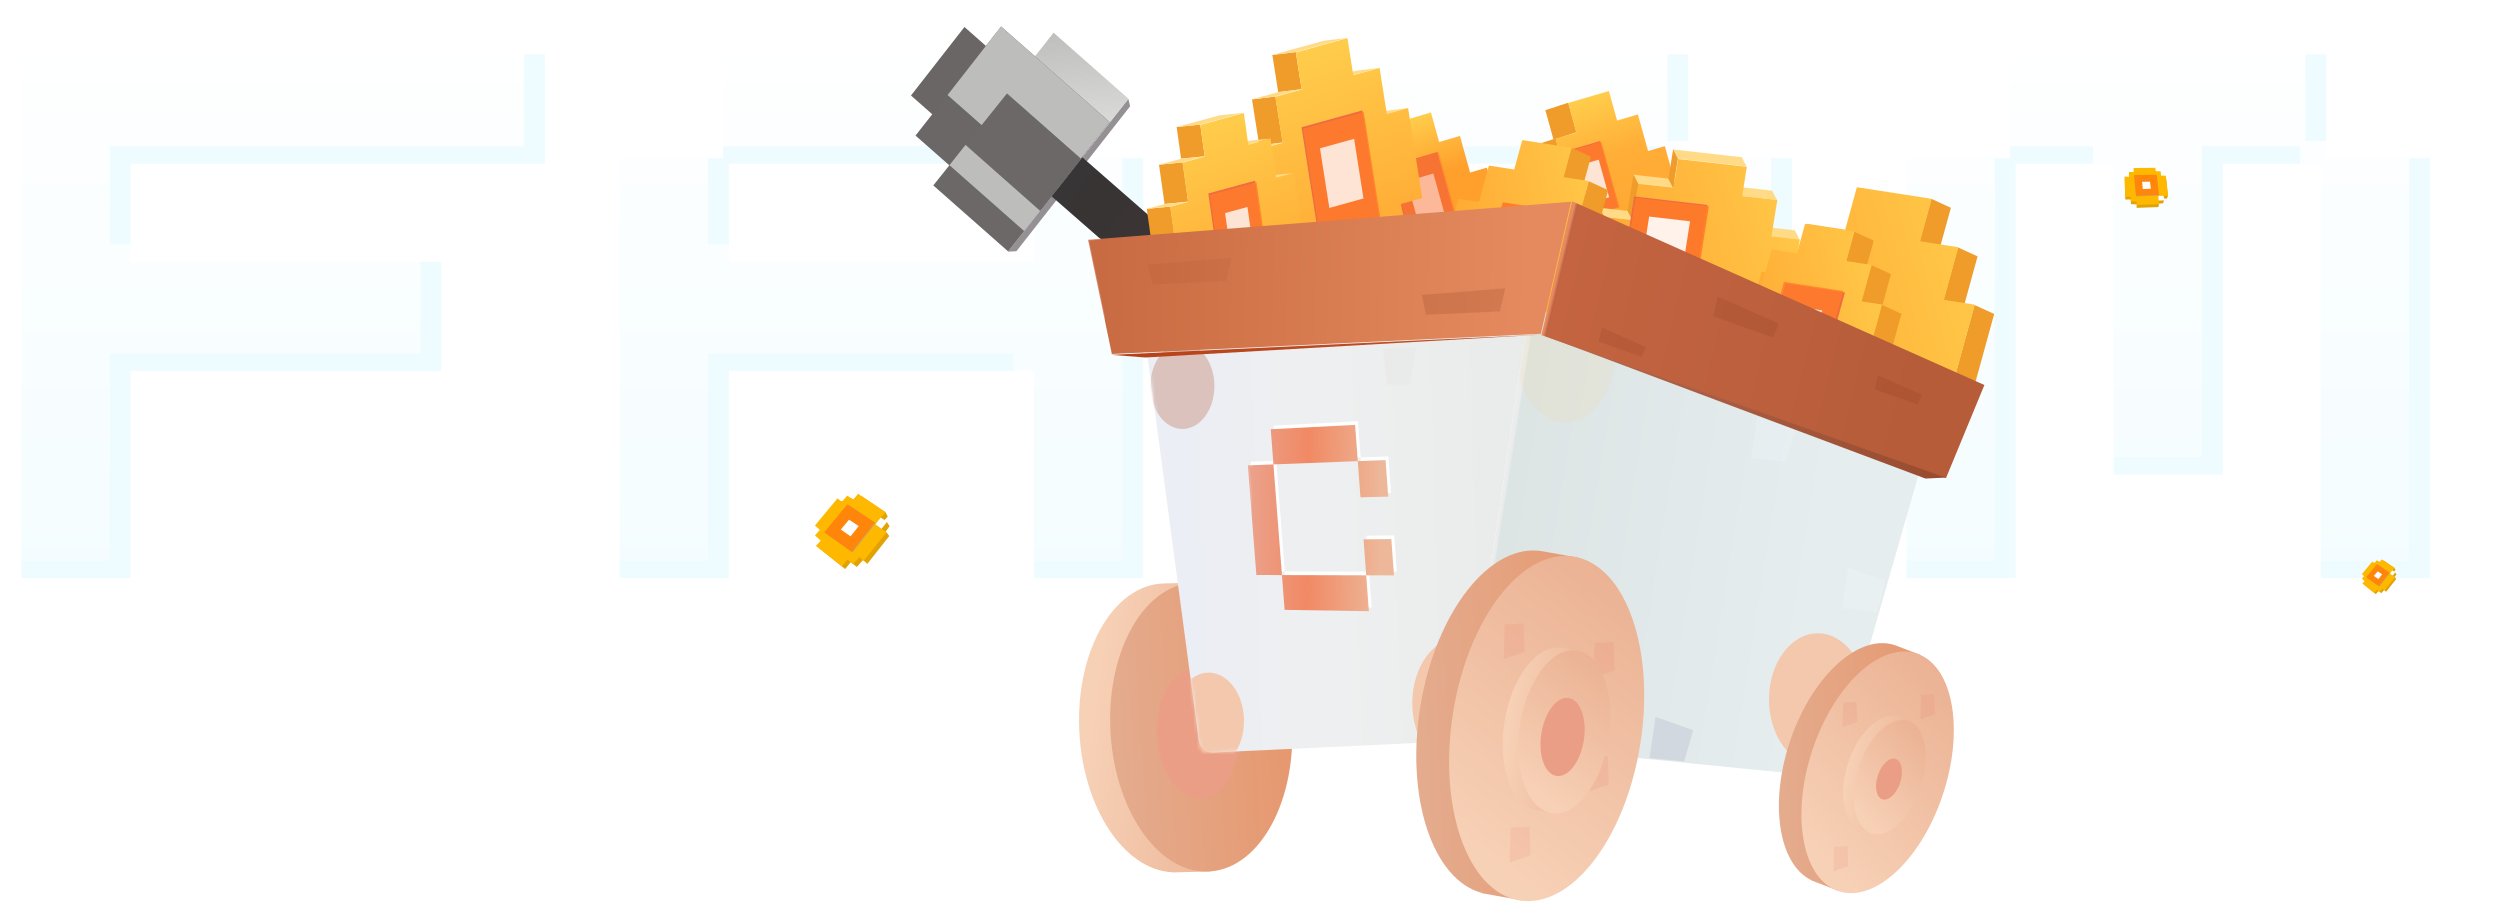 <svg width="724" height="262" viewBox="0 0 724 262" fill="none" xmlns="http://www.w3.org/2000/svg">
    <path d="M6.2 167.4V15.8H157.8V47.4H37.8V75.8H127.8V107.4H37.8V167.4H6.2ZM211.042 75.8H299.442V47.4H211.042V75.8ZM179.442 167.4V45.8H209.442V15.8H301.042V45.8H331.042V167.4H299.442V107.4H211.042V167.4H179.442ZM398.933 75.8H487.333V47.4H398.933V75.8ZM367.333 167.4V15.8H488.933V45.8H518.933V77.4H488.933V135.8H518.933V167.4H487.333V137.4H457.333V107.4H398.933V167.4H367.333ZM552.098 167.4V45.8H582.098V15.8H673.698V45.8H703.698V167.4H672.098V47.4H643.698V137.4H612.098V47.4H583.698V167.4H552.098Z"
          fill="#EEFBFF"/>
    <path d="M0.2 162.4V10.8H151.8V42.4H31.8V70.8H121.8V102.4H31.8V162.4H0.2ZM205.042 70.8H293.442V42.4H205.042V70.8ZM173.442 162.4V40.8H203.442V10.8H295.042V40.8H325.042V162.4H293.442V102.4H205.042V162.4H173.442ZM392.933 70.8H481.333V42.4H392.933V70.8ZM361.333 162.4V10.8H482.933V40.8H512.933V72.4H482.933V130.8H512.933V162.4H481.333V132.4H451.333V102.4H392.933V162.4H361.333ZM546.098 162.4V40.8H576.098V10.8H667.698V40.8H697.698V162.4H666.098V42.4H637.698V132.4H606.098V42.4H577.698V162.4H546.098Z"
          fill="url(#paint0_linear_1333_1375)"/>
    <path d="M626.548 57.481L627.519 57.522L627.857 56.73L627.298 51.654L625.932 51.659L625.801 50.401L624.323 50.358L624.286 49.38L618.002 49.45L617.984 50.619L616.661 50.588L616.624 51.989L615.343 51.923L615.487 57.785L617.049 57.757L617.132 59.128L618.765 59.184L618.76 60.197L625.057 59.972L625.24 59.168L625.217 58.971L626.434 58.876L626.7 58L626.548 57.481Z"
          fill="#E1A304"/>
    <path d="M626.496 55.977L626.748 58.032L624.409 58.105L624.215 56L626.496 55.977Z" fill="white"/>
    <path d="M627.857 56.731L627.206 50.867L625.841 50.872L625.71 49.614L624.231 49.571L624.194 48.593L617.91 48.663L617.893 49.832L616.569 49.801L616.532 51.202L615.251 51.136L615.473 57.004L617.035 56.976L617.082 58.306L618.757 58.326L618.752 59.339L625.24 59.168L625.049 56.735L626.456 56.694L627.857 56.731Z"
          fill="#FFB800"/>
    <path d="M624.559 50.806L625.252 56.634L618.603 56.87L618.078 50.9L624.559 50.806Z" fill="#CAA356"/>
    <path d="M624.536 50.61L625.229 56.438L618.58 56.674L618.055 50.703L624.536 50.61Z" fill="#FF850B"/>
    <path d="M622.637 52.619L622.889 54.674L620.55 54.747L620.356 52.642L622.637 52.619Z" fill="white"/>
    <path d="M693.256 165.595L693.752 165.058L693.463 164.479L690.281 162.331L689.62 163.116L688.835 162.579L688.091 163.405L687.513 162.95L684.496 166.587L685.157 167.165L684.496 167.909L685.281 168.612L684.62 169.314L688.05 172.083L688.794 171.174L689.62 171.793L690.447 170.884L691.025 171.38L693.959 167.661L693.587 167.165L693.463 167.083L694 166.339L693.628 165.76L693.256 165.595Z"
          fill="#E1A304"/>
    <path d="M692.368 164.892L693.669 165.747L692.573 167.124L691.272 166.211L692.368 164.892Z" fill="white"/>
    <path d="M693.463 164.479L689.785 162L689.124 162.785L688.339 162.248L687.595 163.074L687.017 162.62L684 166.256L684.661 166.835L684 167.578L684.785 168.281L684.124 168.983L687.595 171.711L688.339 170.802L689.124 171.421L689.95 170.471L690.529 170.967L693.587 167.165L692.099 166.091L692.76 165.264L693.463 164.479Z"
          fill="#FFB800"/>
    <path d="M688.462 163.488L692.14 165.926L689.041 169.851L685.363 167.248L688.462 163.488Z" fill="#CAA356"/>
    <path d="M688.339 163.405L692.017 165.843L688.917 169.769L685.24 167.165L688.339 163.405Z" fill="#FF850B"/>
    <path d="M688.567 165.471L689.868 166.326L688.772 167.703L687.471 166.79L688.567 165.471Z" fill="white"/>
    <path d="M256.012 150.772L257.084 149.611L256.459 148.36L249.579 143.715L248.15 145.412L246.453 144.251L244.845 146.038L243.594 145.055L237.072 152.917L238.501 154.167L237.072 155.775L238.769 157.294L237.34 158.813L244.755 164.799L246.363 162.833L248.15 164.173L249.937 162.208L251.188 163.28L257.531 155.239L256.727 154.167L256.459 153.989L257.62 152.381L256.816 151.13L256.012 150.772Z"
          fill="#E1A304"/>
    <path d="M254.093 149.254L256.905 151.102L254.536 154.078L251.724 152.104L254.093 149.254Z" fill="white"/>
    <path d="M256.459 148.36L248.507 143L247.078 144.697L245.381 143.536L243.772 145.323L242.522 144.34L236 152.202L237.429 153.453L236 155.061L237.697 156.58L236.268 158.098L243.772 163.995L245.381 162.029L247.078 163.369L248.865 161.314L250.116 162.387L256.727 154.167L253.51 151.845L254.94 150.058L256.459 148.36Z"
          fill="#FFB800"/>
    <path d="M245.649 146.216L253.6 151.487L246.899 159.974L238.948 154.346L245.649 146.216Z" fill="#CAA356"/>
    <path d="M245.381 146.038L253.332 151.309L246.631 159.796L238.68 154.167L245.381 146.038Z" fill="#FF850B"/>
    <path d="M245.874 150.504L248.686 152.353L246.317 155.329L243.505 153.355L245.874 150.504Z" fill="white"/>
    <g filter="url(#filter0_d_1333_1375)">
        <path d="M327.282 26.782L326.781 24.65L291.906 68.881L294.353 68.748L327.282 26.782Z" fill="#949093"/>
        <path d="M310.218 38.747L398.11 115.569L389.2 126.848L301.308 50.027L310.218 38.747Z"
              fill="url(#paint1_linear_1333_1375)"/>
        <path d="M279.306 3.813L316.927 36.995L301.385 56.803L263.819 23.658L279.306 3.813Z" fill="#6A6666"/>
        <path d="M305.119 5.471L326.787 24.59L291.916 68.816L270.248 49.697L305.119 5.471Z"
              fill="url(#paint2_linear_1333_1375)"/>
        <path d="M289.921 3.684L321.355 31.339L296.566 62.921L265.132 35.265L289.921 3.684Z" fill="#6B6767"/>
        <path d="M289.9 3.682L321.332 31.337L305.802 51.182L274.412 23.527L289.9 3.682Z" fill="#BDBEBC"/>
        <path d="M291.618 23.055L313.13 42.025L291.96 68.816L270.293 49.697L291.618 23.055Z" fill="#6D6868"/>
        <path d="M279.613 37.967L301.248 57.087L296.627 62.949L274.963 43.834L279.613 37.967Z" fill="#BDBEBB"/>
    </g>
    <g filter="url(#filter1_d_1333_1375)">
        <path d="M452.54 34.306L450.166 25.74L443.536 27.904L445.856 36.295L439.875 38.248L442.814 48.864L449.444 46.7L446.555 36.26L452.54 34.306Z"
              fill="#EF9C2A"/>
        <path d="M461.941 22.343L464.309 30.909L470.338 29.131L473.276 39.746L478.139 38.315L483.889 59.096L479.027 60.532L481.96 71.147L475.931 72.924L478.3 81.489L466.503 84.966L464.13 76.401L458.105 78.178L455.168 67.564L450.301 68.995L444.555 48.213L449.417 46.778L446.484 36.163L452.512 34.386L450.139 25.821L461.941 22.343Z"
              fill="url(#paint3_linear_1333_1375)"/>
    </g>
    <path d="M463.322 40.867L468.598 59.894L457.869 63.046L452.589 44.02L463.322 40.867Z" fill="#EF6B41"/>
    <path opacity="0.8" d="M463.729 41.029L469.005 60.056L458.272 63.208L452.996 44.178L463.729 41.029Z"
          fill="#FF7D29"/>
    <path opacity="0.8" d="M462.987 46.232L466.009 57.129L459.866 58.932L456.844 48.036L462.987 46.232Z"
          fill="white"/>
    <g filter="url(#filter2_d_1333_1375)">
        <path d="M410.404 28.565L412.773 37.126L418.802 35.349L421.735 45.964L426.602 44.532L432.352 65.319L427.486 66.755L430.424 77.369L424.395 79.146L426.764 87.711L414.962 91.189L412.594 82.624L406.565 84.401L403.627 73.786L398.764 75.217L393.014 54.431L397.881 52.995L394.943 42.381L400.971 40.604L398.603 32.043L410.404 28.565Z"
              fill="url(#paint4_linear_1333_1375)"/>
    </g>
    <path d="M416.233 44.022L422.975 68.335L409.266 72.362L402.52 48.048L416.233 44.022Z" fill="#EF6B41"/>
    <path opacity="0.5" d="M416.636 44.004L423.378 68.317L409.67 72.343L402.923 48.03L416.636 44.004Z"
          fill="#FF7D29"/>
    <path opacity="0.5" d="M415.099 50.242L418.876 63.85L411.199 66.104L407.426 52.496L415.099 50.242Z"
          fill="white"/>
    <g filter="url(#filter3_d_1333_1375)">
        <path d="M508.954 64.476L507.584 61.779L515.789 62.698L517.159 65.395L508.954 64.476Z" fill="#FFDB88"/>
        <path d="M500.453 52.776L499.079 50.081L509.245 51.22L510.614 53.916L500.453 52.776Z" fill="#FFDB88"/>
        <path d="M460.555 58.864L459.181 56.172L467.386 57.09L468.756 59.787L460.555 58.864Z" fill="#FFDB88"/>
        <path d="M470.405 49.294L469.036 46.599L479.197 47.739L480.57 50.434L470.405 49.294Z" fill="#FFDB88"/>
        <path d="M481.897 41.988L480.528 39.299L500.421 41.526L501.79 44.216L481.897 41.988Z" fill="#FFDB88"/>
        <path d="M457.281 79.48L455.896 76.769L459.217 56.151L460.602 58.857L457.281 79.48Z" fill="#EF9C2A"/>
        <path d="M468.737 59.81L467.358 57.098L469.052 46.573L470.432 49.284L468.737 59.81Z" fill="#EF9C2A"/>
        <path d="M480.554 50.459L479.171 47.748L480.541 39.25L481.92 41.961L480.554 50.459Z" fill="#EF9C2A"/>
        <path d="M501.892 44.3L500.534 52.781L510.71 53.925L509.025 64.429L517.241 65.351L513.942 85.93L505.726 85.004L504.042 95.513L493.861 94.369L492.503 102.85L472.576 100.609L473.934 92.128L463.758 90.983L465.442 80.475L457.231 79.553L460.53 58.973L468.742 59.9L470.426 49.396L480.606 50.54L481.965 42.058L501.892 44.3Z"
              fill="url(#paint5_linear_1333_1375)"/>
    </g>
    <path d="M494.477 59.361L491.017 81.369L469.784 78.908L473.244 56.9L494.477 59.361Z" fill="#EF6B41"/>
    <path opacity="0.9" d="M494.896 59.77L491.436 81.777L470.203 79.316L473.662 57.309L494.896 59.77Z"
          fill="#FF7D29"/>
    <path opacity="0.9" d="M489.434 64.091L487.505 76.366L475.665 74.996L477.594 62.716L489.434 64.091Z"
          fill="white"/>
    <g filter="url(#filter4_d_1333_1375)">
        <path d="M451.062 38.791L456.746 41.394L454.407 49.912L448.723 47.308L451.062 38.791Z" fill="#EF9C2A"/>
        <path d="M456.051 48.473L461.737 51.077L458.834 61.632L453.148 59.028L456.051 48.473Z" fill="#EF9C2A"/>
        <path d="M451.168 38.788L448.83 47.305L456.144 48.437L453.242 58.989L459.144 59.903L453.465 80.567L447.564 79.653L444.667 90.21L437.348 89.078L435.01 97.595L420.69 95.38L423.029 86.863L415.715 85.731L418.616 75.174L412.711 74.26L418.389 53.601L424.291 54.51L427.192 43.958L434.506 45.09L436.849 36.573L451.168 38.788Z"
              fill="url(#paint6_linear_1333_1375)"/>
        <path d="M431.66 55.024L447.303 57.443L441.098 80.019L425.455 77.596L431.66 55.024Z" fill="#EF6B41"/>
        <path d="M431.21 54.587L446.853 57.005L440.648 79.581L425.005 77.158L431.21 54.587Z" fill="#FF7D29"/>
        <path d="M433.472 60.578L441.617 61.837L438.388 73.591L430.242 72.327L433.472 60.578Z" fill="white"/>
    </g>
    <g filter="url(#filter5_d_1333_1375)">
        <path d="M555.291 53.572L551.907 65.881L557.594 68.485L560.978 56.176L555.291 53.572Z" fill="#EF9C2A"/>
        <path d="M564.509 85.506L568.703 70.249L563.014 67.645L558.82 82.902L564.509 85.506Z" fill="#EF9C2A"/>
        <path d="M567.822 84.326L559.601 114.213L565.295 116.819L573.516 86.931L567.822 84.326Z" fill="#EF9C2A"/>
        <path d="M555.441 53.577L552.06 65.88L563.145 67.598L558.955 82.845L567.898 84.23L559.693 114.09L550.75 112.705L546.561 127.957L535.477 126.244L532.096 138.548L510.395 135.191L513.776 122.887L502.695 121.17L506.889 105.917L497.942 104.533L506.147 74.673L515.094 76.058L519.283 60.81L530.364 62.523L533.745 50.219L555.441 53.577Z"
              fill="url(#paint7_linear_1333_1375)"/>
    </g>
    <g filter="url(#filter6_d_1333_1375)">
        <path d="M532.945 63.091L538.633 65.694L536.29 74.212L530.606 71.608L532.945 63.091Z" fill="#EF9C2A"/>
        <path d="M537.934 72.775L543.62 75.379L540.721 85.934L535.031 83.33L537.934 72.775Z" fill="#EF9C2A"/>
        <path d="M540.973 84.273L546.664 86.878L540.978 107.556L535.287 104.951L540.973 84.273Z" fill="#EF9C2A"/>
        <path d="M533.051 63.089L530.712 71.606L538.026 72.738L535.124 83.29L541.03 84.204L535.352 104.868L529.45 103.954L526.548 114.506L519.234 113.374L516.892 121.891L502.572 119.676L504.911 111.159L497.597 110.027L500.499 99.475L494.597 98.561L500.275 77.897L506.177 78.811L509.079 68.259L516.393 69.386L518.731 60.869L533.051 63.089Z"
              fill="url(#paint8_linear_1333_1375)"/>
        <path d="M513.063 78.059L530.287 80.723L523.459 105.58L506.235 102.915L513.063 78.059Z" fill="#EF6B41"/>
        <path opacity="0.8" d="M512.616 77.623L529.841 80.287L523.013 105.144L505.789 102.479L512.616 77.623Z"
              fill="#FF7D29"/>
        <path opacity="0.8" d="M515.247 84.595L523.744 85.91L520.375 98.169L511.878 96.854L515.247 84.595Z"
              fill="white"/>
    </g>
    <g filter="url(#filter7_d_1333_1375)">
        <path d="M397.527 28.982L390.762 29.816L396.899 28.133L403.663 27.299L397.527 28.982Z" fill="#FFDB88"/>
        <path d="M387.817 17.734L381.053 18.569L388.659 16.482L395.42 15.648L387.817 17.734Z" fill="#FFDB88"/>
        <path d="M372.946 21.824L366.162 22.669L364.477 11.922L371.262 11.077L372.946 21.824Z" fill="#EF9C2A"/>
        <path d="M371.234 11.064L364.469 11.9L379.359 7.804L386.124 6.969L371.234 11.064Z" fill="#FFDB88"/>
        <path d="M367.462 37.264L360.673 38.109L358.584 24.789L365.372 23.944L367.462 37.264Z" fill="#EF9C2A"/>
        <path d="M365.344 23.932L358.58 24.767L366.186 22.68L372.951 21.846L365.344 23.932Z" fill="#FFDB88"/>
        <path d="M386.216 7.025L387.902 17.776L395.531 15.663L397.621 28.978L403.779 27.273L407.867 53.359L401.713 55.065L403.798 68.385L396.169 70.498L397.855 81.249L382.909 85.39L381.223 74.64L373.594 76.753L371.504 63.432L365.346 65.138L361.258 39.056L367.416 37.351L365.327 24.03L372.96 21.917L371.274 11.167L386.216 7.025Z"
              fill="url(#paint9_linear_1333_1375)"/>
        <path d="M361.328 38.97L354.563 39.804L360.7 38.121L367.464 37.287L361.328 38.97Z" fill="#FFDB88"/>
        <path d="M372.915 32.857L390.502 27.981L395.316 58.682L377.729 63.554L372.915 32.857Z" fill="#EF6B41"/>
        <path opacity="0.8" d="M373.362 33.295L390.948 28.419L395.762 59.12L378.176 63.992L373.362 33.295Z"
              fill="#FF7D29"/>
        <path opacity="0.8" d="M378.265 38.945L388.155 36.203L390.863 53.471L380.973 56.214L378.265 38.945Z"
              fill="white"/>
    </g>
    <g filter="url(#filter8_d_1333_1375)">
        <path d="M365.484 47.498L358.662 48.18L363.84 46.786L370.662 46.1L365.484 47.498Z" fill="#FFDB88"/>
        <path d="M357.437 37.858L350.615 38.541L357.038 36.809L363.86 36.126L357.437 37.858Z" fill="#FFDB88"/>
        <path d="M344.883 41.254L338.044 41.951L336.75 32.788L343.59 32.091L344.883 41.254Z" fill="#EF9C2A"/>
        <path d="M343.566 32.079L336.744 32.767L349.313 29.369L356.135 28.68L343.566 32.079Z" fill="#FFDB88"/>
        <path d="M340.095 54.375L333.252 55.072L331.647 43.716L338.49 43.019L340.095 54.375Z" fill="#EF9C2A"/>
        <path d="M338.465 43.007L331.643 43.694L338.062 41.962L344.883 41.275L338.465 43.007Z" fill="#FFDB88"/>
        <path d="M338.107 78.068L331.249 78.765L328.102 56.504L334.96 55.812L338.107 78.068Z" fill="#EF9C2A"/>
        <path d="M356.214 28.726L357.509 37.895L363.955 36.138L365.562 47.497L370.759 46.077L373.9 68.322L368.703 69.742L370.309 81.101L363.863 82.858L365.158 92.031L352.544 95.472L351.249 86.298L344.807 88.059L343.201 76.696L338.004 78.116L334.862 55.871L340.059 54.451L338.453 43.092L344.895 41.336L343.6 32.167L356.214 28.726Z"
              fill="url(#paint10_linear_1333_1375)"/>
        <path d="M334.922 55.797L328.1 56.479L333.278 55.084L340.1 54.398L334.922 55.797Z" fill="#FFDB88"/>
        <path d="M359.459 48.322L345.931 52.014L349.305 75.871L362.833 72.179L359.459 48.322Z" fill="#EF6B41"/>
        <path opacity="0.8" d="M359.906 48.76L346.378 52.452L349.751 76.309L363.279 72.617L359.906 48.76Z"
              fill="#FF7D29"/>
        <path opacity="0.8" d="M357.264 55.936L350.784 57.704L352.397 69.13L358.877 67.363L357.264 55.936Z"
              fill="white"/>
    </g>
    <path d="M347.08 171.781L346.94 168.709L337.012 168.97C322.478 169.367 311.533 188.41 312.555 211.509C313.561 233.949 325.503 251.95 339.51 252.6L339.512 252.661L350.676 252.355L350.554 249.261C359.887 242.774 365.992 227.591 365.21 210.073C364.428 192.556 356.973 177.745 347.08 171.781Z"
          fill="url(#paint11_linear_1333_1375)"/>
    <path d="M350.595 252.353C365.087 251.216 375.619 231.588 374.119 208.511C372.619 185.435 359.654 167.649 345.162 168.785C330.67 169.922 320.138 189.551 321.638 212.627C323.138 235.704 336.102 253.489 350.595 252.353Z"
          fill="url(#paint12_linear_1333_1375)"/>
    <g filter="url(#filter9_di_1333_1375)">
        <path d="M349.099 229.37C355.62 228.858 360.358 220.027 359.684 209.644C359.009 199.261 353.175 191.258 346.655 191.77C340.134 192.281 335.395 201.113 336.07 211.496C336.745 221.878 342.579 229.881 349.099 229.37Z"
              fill="#EB9E86"/>
    </g>
    <path d="M331.268 95.278L442.645 90.043L424.387 214.504L351.314 217.939C349.248 218.036 347.457 216.542 347.183 214.493L331.268 95.278Z"
          fill="url(#paint13_linear_1333_1375)"/>
    <path fill-rule="evenodd" clip-rule="evenodd"
          d="M394.036 132.485L393.258 121.986L368.826 123.251L369.606 133.431L394.036 132.485ZM402.843 142.764L402.073 132.178L394.033 132.486L394.806 142.966L402.843 142.764ZM369.605 133.432L372.069 165.48L364.662 165.457L362.194 133.717L369.605 133.432ZM403.743 155.053L404.508 165.573L396.473 165.549L395.705 155.135L403.743 155.053ZM396.473 165.55L397.243 175.945L372.842 175.556L372.07 165.481L396.473 165.55Z"
          fill="white"/>
    <mask id="path-95-inside-1_1333_1375" fill="white">
        <path fill-rule="evenodd" clip-rule="evenodd"
              d="M393.218 133.544L392.439 123.045L368.008 124.311L368.788 134.49L393.218 133.544ZM402.024 143.823L401.255 133.237L393.215 133.545L393.988 144.025L402.024 143.823ZM368.786 134.491L371.251 166.539L363.843 166.516L361.375 134.776L368.786 134.491ZM402.925 156.112L403.689 166.632L395.654 166.609L394.886 156.194L402.925 156.112ZM395.654 166.61L396.424 177.004L372.023 176.615L371.251 166.54L395.654 166.61Z"/>
    </mask>
    <path fill-rule="evenodd" clip-rule="evenodd"
          d="M393.218 133.544L392.439 123.045L368.008 124.311L368.788 134.49L393.218 133.544ZM402.024 143.823L401.255 133.237L393.215 133.545L393.988 144.025L402.024 143.823ZM368.786 134.491L371.251 166.539L363.843 166.516L361.375 134.776L368.786 134.491ZM402.925 156.112L403.689 166.632L395.654 166.609L394.886 156.194L402.925 156.112ZM395.654 166.61L396.424 177.004L372.023 176.615L371.251 166.54L395.654 166.61Z"
          fill="url(#paint14_linear_1333_1375)"/>
    <path d="M392.439 123.045L392.938 123.008L392.902 122.52L392.414 122.546L392.439 123.045ZM393.218 133.544L393.237 134.044L393.754 134.024L393.716 133.507L393.218 133.544ZM368.008 124.311L367.982 123.811L367.47 123.838L367.509 124.349L368.008 124.311ZM368.788 134.49L368.289 134.528L368.326 135.009L368.807 134.99L368.788 134.49ZM401.255 133.237L401.753 133.201L401.718 132.719L401.236 132.737L401.255 133.237ZM402.024 143.823L402.037 144.323L402.561 144.309L402.523 143.787L402.024 143.823ZM393.215 133.545L393.196 133.045L392.678 133.065L392.716 133.582L393.215 133.545ZM393.988 144.025L393.489 144.062L393.524 144.537L394 144.525L393.988 144.025ZM371.251 166.539L371.249 167.039L371.791 167.041L371.749 166.501L371.251 166.539ZM368.786 134.491L369.284 134.453L369.248 133.973L368.767 133.992L368.786 134.491ZM363.843 166.516L363.345 166.555L363.38 167.015L363.841 167.016L363.843 166.516ZM361.375 134.776L361.356 134.277L360.837 134.297L360.877 134.815L361.375 134.776ZM403.689 166.632L403.688 167.132L404.227 167.134L404.188 166.596L403.689 166.632ZM402.925 156.112L403.423 156.076L403.389 155.608L402.92 155.612L402.925 156.112ZM395.654 166.609L395.155 166.645L395.19 167.107L395.653 167.109L395.654 166.609ZM394.886 156.194L394.881 155.694L394.348 155.7L394.387 156.231L394.886 156.194ZM396.424 177.004L396.416 177.504L396.963 177.513L396.923 176.967L396.424 177.004ZM395.654 166.61L396.153 166.573L396.119 166.111L395.656 166.11L395.654 166.61ZM372.023 176.615L371.525 176.653L371.56 177.108L372.015 177.115L372.023 176.615ZM371.251 166.54L371.253 166.04L370.711 166.039L370.753 166.578L371.251 166.54ZM391.941 123.082L392.719 133.581L393.716 133.507L392.938 123.008L391.941 123.082ZM368.033 124.81L392.465 123.544L392.414 122.546L367.982 123.811L368.033 124.81ZM369.286 134.452L368.506 124.273L367.509 124.349L368.289 134.528L369.286 134.452ZM393.198 133.045L368.768 133.991L368.807 134.99L393.237 134.044L393.198 133.045ZM400.756 133.273L401.526 143.859L402.523 143.787L401.753 133.201L400.756 133.273ZM393.234 134.044L401.274 133.737L401.236 132.737L393.196 133.045L393.234 134.044ZM394.486 143.988L393.713 133.508L392.716 133.582L393.489 144.062L394.486 143.988ZM402.012 143.323L393.975 143.525L394 144.525L402.037 144.323L402.012 143.323ZM371.749 166.501L369.284 134.453L368.287 134.53L370.752 166.578L371.749 166.501ZM363.841 167.016L371.249 167.039L371.252 166.039L363.845 166.016L363.841 167.016ZM360.877 134.815L363.345 166.555L364.341 166.478L361.874 134.738L360.877 134.815ZM368.767 133.992L361.356 134.277L361.395 135.276L368.805 134.991L368.767 133.992ZM404.188 166.596L403.423 156.076L402.426 156.149L403.191 166.669L404.188 166.596ZM395.653 167.109L403.688 167.132L403.691 166.132L395.656 166.109L395.653 167.109ZM394.387 156.231L395.155 166.645L396.153 166.572L395.385 156.157L394.387 156.231ZM402.92 155.612L394.881 155.694L394.891 156.694L402.93 156.612L402.92 155.612ZM396.923 176.967L396.153 166.573L395.156 166.647L395.926 177.041L396.923 176.967ZM372.015 177.115L396.416 177.504L396.432 176.505L372.031 176.115L372.015 177.115ZM370.753 166.578L371.525 176.653L372.522 176.577L371.75 166.502L370.753 166.578ZM395.656 166.11L371.253 166.04L371.25 167.04L395.653 167.11L395.656 166.11Z"
          fill="url(#paint15_linear_1333_1375)" mask="url(#path-95-inside-1_1333_1375)"/>
    <mask id="mask0_1333_1375" style="mask-type:alpha" maskUnits="userSpaceOnUse" x="331" y="90" width="112"
          height="129">
        <path d="M331.268 95.278L442.645 90.043L424.387 214.504L349.49 218.024C348.457 218.073 347.562 217.326 347.425 216.301L331.268 95.278Z"
              fill="url(#paint16_linear_1333_1375)"/>
    </mask>
    <g mask="url(#mask0_1333_1375)">
        <g filter="url(#filter10_f_1333_1375)">
            <ellipse cx="423.121" cy="203.602" rx="14.133" ry="19.163" fill="#F4C8AC"/>
        </g>
        <g filter="url(#filter11_f_1333_1375)">
            <ellipse cx="350.022" cy="208.782" rx="10.234" ry="13.984" fill="#F4C8AC"/>
        </g>
        <g filter="url(#filter12_f_1333_1375)">
            <ellipse cx="342.434" cy="111.802" rx="9.259" ry="12.43" fill="#B1512F" fill-opacity="0.28"/>
        </g>
    </g>
    <g opacity="0.2" filter="url(#filter13_i_1333_1375)">
        <path d="M400.217 100.858L409.828 100.406L408.255 111.149L401.521 111.174L400.217 100.858Z" fill="#DCDCDB"/>
    </g>
    <path d="M557.939 129.387L530.473 225.153L424.387 214.505L442.645 90.043L446.135 89.879L557.939 129.387Z"
          fill="url(#paint17_linear_1333_1375)"/>
    <mask id="mask1_1333_1375" style="mask-type:alpha" maskUnits="userSpaceOnUse" x="424" y="89" width="134"
          height="137">
        <path d="M557.939 129.387L530.473 225.153L424.387 214.504L442.645 90.043L446.135 89.879L557.939 129.387Z"
              fill="url(#paint18_linear_1333_1375)"/>
    </mask>
    <g mask="url(#mask1_1333_1375)">
        <g filter="url(#filter14_f_1333_1375)">
            <ellipse cx="526.435" cy="202.566" rx="14.133" ry="19.163" fill="#F4C8AC"/>
        </g>
        <g filter="url(#filter15_f_1333_1375)">
            <ellipse cx="453.336" cy="103.124" rx="14.133" ry="19.163" fill="#FFC043" fill-opacity="0.08"/>
        </g>
    </g>
    <g opacity="0.2" filter="url(#filter16_i_1333_1375)">
        <path d="M545.914 167.953L543.311 177.027L533.256 176.019L534.987 164.226L535.317 164.21L545.914 167.953Z"
              fill="#F6FBFF"/>
    </g>
    <path opacity="0.78"
          d="M490.354 211.459L487.756 220.533L477.701 219.525L479.432 207.732L479.762 207.716L490.354 211.459Z"
          fill="#CDD3DC"/>
    <g opacity="0.2" filter="url(#filter17_i_1333_1375)">
        <path d="M519.598 124.447L516.995 133.517L506.94 132.509L508.672 120.72L509.002 120.704L519.598 124.447Z"
              fill="#F6FBFF"/>
    </g>
    <path d="M456.436 165.151L457.036 161.507L446.76 159.657C431.709 156.964 415.859 176.999 411.355 204.403C406.981 231.027 414.905 254.812 429.178 258.608L429.181 258.678L440.722 260.747L441.324 257.073C452.492 251.468 462.431 234.91 465.846 214.147C469.261 193.384 465.173 174.318 456.436 165.151Z"
          fill="url(#paint19_linear_1333_1375)"/>
    <path d="M474.968 215.869C479.443 188.397 470.957 163.939 456.014 161.241C441.071 158.542 425.33 178.625 420.855 206.097C416.38 233.569 424.866 258.027 439.809 260.725C454.752 263.424 470.493 243.341 474.968 215.869Z"
          fill="url(#paint20_linear_1333_1375)"/>
    <path opacity="0.1" d="M435.738 180.803L435.505 190.87L441.524 188.775L441.199 180.532L435.738 180.803Z"
          fill="#E55D52"/>
    <path opacity="0.1" d="M461.816 186.211L461.579 196.279L467.598 194.183L467.273 185.94L461.816 186.211Z"
          fill="#E55D52"/>
    <path opacity="0.1" d="M460.148 219.213L459.91 229.281L465.93 227.185L465.605 218.942L460.148 219.213Z"
          fill="#E55D52"/>
    <path opacity="0.1" d="M437.456 239.704L437.223 249.771L443.242 247.675L442.917 239.432L437.456 239.704Z"
          fill="#E55D52"/>
    <path d="M457.051 190.251L457.332 188.527L452.477 187.65C445.366 186.38 437.871 195.848 435.744 208.801C433.673 221.383 437.43 232.623 444.167 234.417L444.168 234.45L449.629 235.42L449.916 233.684C455.195 231.033 459.891 223.219 461.508 213.397C463.124 203.574 461.181 194.583 457.051 190.251Z"
          fill="url(#paint21_linear_1333_1375)"/>
    <path d="M465.816 214.228C467.931 201.245 463.92 189.685 456.857 188.41C449.794 187.134 442.354 196.626 440.239 209.61C438.124 222.593 442.135 234.153 449.198 235.428C456.261 236.704 463.701 227.212 465.816 214.228Z"
          fill="url(#paint22_linear_1333_1375)"/>
    <g filter="url(#filter18_di_1333_1375)">
        <path d="M459.152 213.026C460.166 206.802 458.244 201.261 454.859 200.649C451.474 200.038 447.909 204.588 446.895 210.813C445.881 217.037 447.803 222.578 451.188 223.19C454.572 223.801 458.138 219.25 459.152 213.026Z"
              fill="#EB9E86"/>
    </g>
    <path d="M555.441 192.256L556.317 189.748L549.253 187.014C538.91 183.025 525.2 195.08 518.63 213.937C512.247 232.261 514.954 250.266 524.597 254.934L524.599 254.978L532.542 258.043L533.425 255.519C542.034 253.077 551.122 242.686 556.107 228.382C561.091 214.079 560.513 199.979 555.441 192.256Z"
          fill="url(#paint23_linear_1333_1375)"/>
    <path d="M562.382 230.908C568.916 212.007 565.875 193.443 555.59 189.445C545.306 185.446 531.672 197.527 525.138 216.429C518.604 235.33 521.644 253.894 531.929 257.893C542.214 261.891 555.848 249.81 562.382 230.908Z"
          fill="url(#paint24_linear_1333_1375)"/>
    <path opacity="0.1" d="M531.168 245.23L531.002 252.311L535.237 250.836L535.008 245.039L531.168 245.23Z"
          fill="#E55D52"/>
    <path opacity="0.1" d="M533.763 203.467L533.597 210.545L537.831 209.069L537.603 203.277L533.763 203.467Z"
          fill="#E55D52"/>
    <path opacity="0.1" d="M556.338 201.25L556.175 208.331L560.406 206.856L560.178 201.059L556.338 201.25Z"
          fill="#E55D52"/>
    <path d="M552.796 210.188L553.21 209.003L549.871 207.711C544.984 205.827 538.5 211.522 535.396 220.436C532.381 229.096 533.66 237.603 538.217 239.809L538.218 239.834L541.97 241.282L542.387 240.086C546.459 238.933 550.752 234.032 553.107 227.265C555.462 220.499 555.2 213.838 552.796 210.188Z"
          fill="url(#paint25_linear_1333_1375)"/>
    <path d="M556.081 228.465C559.168 219.533 557.73 210.76 552.869 208.87C548.008 206.981 541.564 212.689 538.476 221.62C535.389 230.552 536.827 239.325 541.688 241.215C546.549 243.105 552.993 237.396 556.081 228.465Z"
          fill="url(#paint26_linear_1333_1375)"/>
    <g filter="url(#filter19_di_1333_1375)">
        <path d="M550.525 226.05C551.636 222.835 551.12 219.677 549.372 218.998C547.623 218.318 545.305 220.373 544.194 223.588C543.082 226.803 543.599 229.961 545.347 230.64C547.095 231.32 549.414 229.265 550.525 226.05Z"
              fill="#EB9E86"/>
    </g>
    <path d="M321.988 102.505L315.096 69.441L454.99 58.417L446.225 96.665L321.988 102.505Z"
          fill="url(#paint27_linear_1333_1375)" stroke="url(#paint28_linear_1333_1375)" stroke-width="0.5"/>
    <path d="M455.28 58.29L574.683 111.501L563.562 138.456L446.396 97.055L455.28 58.29Z"
          fill="url(#paint29_linear_1333_1375)"/>
    <g opacity="0.2" filter="url(#filter20_i_1333_1375)">
        <path d="M411.571 85.205L412.771 90.964L434.179 89.957L435.704 83.302L411.571 85.205Z" fill="#8C3B1E"/>
    </g>
    <g opacity="0.1" filter="url(#filter21_i_1333_1375)">
        <path d="M332.232 76.412L333.432 82.175L354.84 81.169L356.365 74.509L332.232 76.412Z" fill="#8C3B1E"/>
    </g>
    <g opacity="0.2" filter="url(#filter22_i_1333_1375)">
        <path d="M463.728 94.635L476.451 100.306L475.267 103.177L462.782 98.767L463.728 94.635Z" fill="#8C3B1E"/>
    </g>
    <g opacity="0.2" filter="url(#filter23_i_1333_1375)">
        <path d="M497.282 85.682L514.955 93.555L513.31 97.546L495.969 91.417L497.282 85.682Z" fill="#8C3B1E"/>
    </g>
    <g opacity="0.2" filter="url(#filter24_i_1333_1375)">
        <path d="M543.662 108.45L556.367 114.114L555.185 116.98L542.718 112.577L543.662 108.45Z" fill="#8C3B1E"/>
    </g>
    <path d="M321.784 102.764L331.724 103.537L446.423 96.905L321.784 102.764Z" fill="url(#paint30_linear_1333_1375)"/>
    <path d="M563.591 138.307L557.606 138.588L446.425 96.905L563.591 138.307Z" fill="url(#paint31_linear_1333_1375)"/>
    <defs>
        <filter id="filter0_d_1333_1375" x="259.819" y="3.682" width="142.291" height="131.166"
                filterUnits="userSpaceOnUse" color-interpolation-filters="sRGB">
            <feFlood flood-opacity="0" result="BackgroundImageFix"/>
            <feColorMatrix in="SourceAlpha" type="matrix" values="0 0 0 0 0 0 0 0 0 0 0 0 0 0 0 0 0 0 127 0"
                           result="hardAlpha"/>
            <feOffset dy="4"/>
            <feGaussianBlur stdDeviation="2"/>
            <feComposite in2="hardAlpha" operator="out"/>
            <feColorMatrix type="matrix" values="0 0 0 0 0 0 0 0 0 0 0 0 0 0 0 0 0 0 0.25 0"/>
            <feBlend mode="normal" in2="BackgroundImageFix" result="effect1_dropShadow_1333_1375"/>
            <feBlend mode="normal" in="SourceGraphic" in2="effect1_dropShadow_1333_1375" result="shape"/>
        </filter>
        <filter id="filter1_d_1333_1375" x="433.875" y="16.343" width="64.014" height="82.623"
                filterUnits="userSpaceOnUse" color-interpolation-filters="sRGB">
            <feFlood flood-opacity="0" result="BackgroundImageFix"/>
            <feColorMatrix in="SourceAlpha" type="matrix" values="0 0 0 0 0 0 0 0 0 0 0 0 0 0 0 0 0 0 127 0"
                           result="hardAlpha"/>
            <feOffset dx="4" dy="4"/>
            <feGaussianBlur stdDeviation="5"/>
            <feComposite in2="hardAlpha" operator="out"/>
            <feColorMatrix type="matrix" values="0 0 0 0 0.106 0 0 0 0 0.14 0 0 0 0 0.154 0 0 0 0.1 0"/>
            <feBlend mode="normal" in2="BackgroundImageFix" result="effect1_dropShadow_1333_1375"/>
            <feBlend mode="normal" in="SourceGraphic" in2="effect1_dropShadow_1333_1375" result="shape"/>
        </filter>
        <filter id="filter2_d_1333_1375" x="387.014" y="22.565" width="59.339" height="82.624"
                filterUnits="userSpaceOnUse" color-interpolation-filters="sRGB">
            <feFlood flood-opacity="0" result="BackgroundImageFix"/>
            <feColorMatrix in="SourceAlpha" type="matrix" values="0 0 0 0 0 0 0 0 0 0 0 0 0 0 0 0 0 0 127 0"
                           result="hardAlpha"/>
            <feOffset dx="4" dy="4"/>
            <feGaussianBlur stdDeviation="5"/>
            <feComposite in2="hardAlpha" operator="out"/>
            <feColorMatrix type="matrix" values="0 0 0 0 0.106 0 0 0 0 0.14 0 0 0 0 0.154 0 0 0 0.1 0"/>
            <feBlend mode="normal" in2="BackgroundImageFix" result="effect1_dropShadow_1333_1375"/>
            <feBlend mode="normal" in="SourceGraphic" in2="effect1_dropShadow_1333_1375" result="shape"/>
        </filter>
        <filter id="filter3_d_1333_1375" x="449.896" y="33.25" width="81.346" height="83.601"
                filterUnits="userSpaceOnUse" color-interpolation-filters="sRGB">
            <feFlood flood-opacity="0" result="BackgroundImageFix"/>
            <feColorMatrix in="SourceAlpha" type="matrix" values="0 0 0 0 0 0 0 0 0 0 0 0 0 0 0 0 0 0 127 0"
                           result="hardAlpha"/>
            <feOffset dx="4" dy="4"/>
            <feGaussianBlur stdDeviation="5"/>
            <feComposite in2="hardAlpha" operator="out"/>
            <feColorMatrix type="matrix" values="0 0 0 0 0.106 0 0 0 0 0.14 0 0 0 0 0.154 0 0 0 0.1 0"/>
            <feBlend mode="normal" in2="BackgroundImageFix" result="effect1_dropShadow_1333_1375"/>
            <feBlend mode="normal" in="SourceGraphic" in2="effect1_dropShadow_1333_1375" result="shape"/>
        </filter>
        <filter id="filter4_d_1333_1375" x="406.711" y="30.573" width="69.026" height="81.022"
                filterUnits="userSpaceOnUse" color-interpolation-filters="sRGB">
            <feFlood flood-opacity="0" result="BackgroundImageFix"/>
            <feColorMatrix in="SourceAlpha" type="matrix" values="0 0 0 0 0 0 0 0 0 0 0 0 0 0 0 0 0 0 127 0"
                           result="hardAlpha"/>
            <feOffset dx="4" dy="4"/>
            <feGaussianBlur stdDeviation="5"/>
            <feComposite in2="hardAlpha" operator="out"/>
            <feColorMatrix type="matrix" values="0 0 0 0 0.106 0 0 0 0 0.14 0 0 0 0 0.154 0 0 0 0.1 0"/>
            <feBlend mode="normal" in2="BackgroundImageFix" result="effect1_dropShadow_1333_1375"/>
            <feBlend mode="normal" in="SourceGraphic" in2="effect1_dropShadow_1333_1375" result="shape"/>
        </filter>
        <filter id="filter5_d_1333_1375" x="491.942" y="44.219" width="95.574" height="108.329"
                filterUnits="userSpaceOnUse" color-interpolation-filters="sRGB">
            <feFlood flood-opacity="0" result="BackgroundImageFix"/>
            <feColorMatrix in="SourceAlpha" type="matrix" values="0 0 0 0 0 0 0 0 0 0 0 0 0 0 0 0 0 0 127 0"
                           result="hardAlpha"/>
            <feOffset dx="4" dy="4"/>
            <feGaussianBlur stdDeviation="5"/>
            <feComposite in2="hardAlpha" operator="out"/>
            <feColorMatrix type="matrix" values="0 0 0 0 0.106 0 0 0 0 0.14 0 0 0 0 0.154 0 0 0 0.1 0"/>
            <feBlend mode="normal" in2="BackgroundImageFix" result="effect1_dropShadow_1333_1375"/>
            <feBlend mode="normal" in="SourceGraphic" in2="effect1_dropShadow_1333_1375" result="shape"/>
        </filter>
        <filter id="filter6_d_1333_1375" x="488.597" y="54.869" width="72.067" height="81.022"
                filterUnits="userSpaceOnUse" color-interpolation-filters="sRGB">
            <feFlood flood-opacity="0" result="BackgroundImageFix"/>
            <feColorMatrix in="SourceAlpha" type="matrix" values="0 0 0 0 0 0 0 0 0 0 0 0 0 0 0 0 0 0 127 0"
                           result="hardAlpha"/>
            <feOffset dx="4" dy="4"/>
            <feGaussianBlur stdDeviation="5"/>
            <feComposite in2="hardAlpha" operator="out"/>
            <feColorMatrix type="matrix" values="0 0 0 0 0.106 0 0 0 0 0.14 0 0 0 0 0.154 0 0 0 0.1 0"/>
            <feBlend mode="normal" in2="BackgroundImageFix" result="effect1_dropShadow_1333_1375"/>
            <feBlend mode="normal" in="SourceGraphic" in2="effect1_dropShadow_1333_1375" result="shape"/>
        </filter>
        <filter id="filter7_d_1333_1375" x="348.563" y="0.969" width="73.303" height="98.421"
                filterUnits="userSpaceOnUse" color-interpolation-filters="sRGB">
            <feFlood flood-opacity="0" result="BackgroundImageFix"/>
            <feColorMatrix in="SourceAlpha" type="matrix" values="0 0 0 0 0 0 0 0 0 0 0 0 0 0 0 0 0 0 127 0"
                           result="hardAlpha"/>
            <feOffset dx="4" dy="4"/>
            <feGaussianBlur stdDeviation="5"/>
            <feComposite in2="hardAlpha" operator="out"/>
            <feColorMatrix type="matrix" values="0 0 0 0 0.106 0 0 0 0 0.14 0 0 0 0 0.154 0 0 0 0.1 0"/>
            <feBlend mode="normal" in2="BackgroundImageFix" result="effect1_dropShadow_1333_1375"/>
            <feBlend mode="normal" in="SourceGraphic" in2="effect1_dropShadow_1333_1375" result="shape"/>
        </filter>
        <filter id="filter8_d_1333_1375" x="322.1" y="22.68" width="65.8" height="86.791"
                filterUnits="userSpaceOnUse" color-interpolation-filters="sRGB">
            <feFlood flood-opacity="0" result="BackgroundImageFix"/>
            <feColorMatrix in="SourceAlpha" type="matrix" values="0 0 0 0 0 0 0 0 0 0 0 0 0 0 0 0 0 0 127 0"
                           result="hardAlpha"/>
            <feOffset dx="4" dy="4"/>
            <feGaussianBlur stdDeviation="5"/>
            <feComposite in2="hardAlpha" operator="out"/>
            <feColorMatrix type="matrix" values="0 0 0 0 0.106 0 0 0 0 0.14 0 0 0 0 0.154 0 0 0 0.1 0"/>
            <feBlend mode="normal" in2="BackgroundImageFix" result="effect1_dropShadow_1333_1375"/>
            <feBlend mode="normal" in="SourceGraphic" in2="effect1_dropShadow_1333_1375" result="shape"/>
        </filter>
        <filter id="filter9_di_1333_1375" x="335.006" y="191.746" width="24.741" height="38.646"
                filterUnits="userSpaceOnUse" color-interpolation-filters="sRGB">
            <feFlood flood-opacity="0" result="BackgroundImageFix"/>
            <feColorMatrix in="SourceAlpha" type="matrix" values="0 0 0 0 0 0 0 0 0 0 0 0 0 0 0 0 0 0 127 0"
                           result="hardAlpha"/>
            <feOffset dx="-1" dy="1"/>
            <feComposite in2="hardAlpha" operator="out"/>
            <feColorMatrix type="matrix" values="0 0 0 0 0.922 0 0 0 0 0.62 0 0 0 0 0.525 0 0 0 1 0"/>
            <feBlend mode="normal" in2="BackgroundImageFix" result="effect1_dropShadow_1333_1375"/>
            <feBlend mode="normal" in="SourceGraphic" in2="effect1_dropShadow_1333_1375" result="shape"/>
            <feColorMatrix in="SourceAlpha" type="matrix" values="0 0 0 0 0 0 0 0 0 0 0 0 0 0 0 0 0 0 127 0"
                           result="hardAlpha"/>
            <feOffset dy="1"/>
            <feComposite in2="hardAlpha" operator="arithmetic" k2="-1" k3="1"/>
            <feColorMatrix type="matrix" values="0 0 0 0 1 0 0 0 0 1 0 0 0 0 1 0 0 0 0.25 0"/>
            <feBlend mode="normal" in2="shape" result="effect2_innerShadow_1333_1375"/>
        </filter>
        <filter id="filter10_f_1333_1375" x="371.989" y="147.439" width="102.265" height="112.327"
                filterUnits="userSpaceOnUse" color-interpolation-filters="sRGB">
            <feFlood flood-opacity="0" result="BackgroundImageFix"/>
            <feBlend mode="normal" in="SourceGraphic" in2="BackgroundImageFix" result="shape"/>
            <feGaussianBlur stdDeviation="18.5" result="effect1_foregroundBlur_1333_1375"/>
        </filter>
        <filter id="filter11_f_1333_1375" x="302.788" y="157.797" width="94.468" height="101.968"
                filterUnits="userSpaceOnUse" color-interpolation-filters="sRGB">
            <feFlood flood-opacity="0" result="BackgroundImageFix"/>
            <feBlend mode="normal" in="SourceGraphic" in2="BackgroundImageFix" result="shape"/>
            <feGaussianBlur stdDeviation="18.5" result="effect1_foregroundBlur_1333_1375"/>
        </filter>
        <filter id="filter12_f_1333_1375" x="296.175" y="62.371" width="92.518" height="98.861"
                filterUnits="userSpaceOnUse" color-interpolation-filters="sRGB">
            <feFlood flood-opacity="0" result="BackgroundImageFix"/>
            <feBlend mode="normal" in="SourceGraphic" in2="BackgroundImageFix" result="shape"/>
            <feGaussianBlur stdDeviation="18.5" result="effect1_foregroundBlur_1333_1375"/>
        </filter>
        <filter id="filter13_i_1333_1375" x="400.217" y="100.406" width="9.611" height="10.768"
                filterUnits="userSpaceOnUse" color-interpolation-filters="sRGB">
            <feFlood flood-opacity="0" result="BackgroundImageFix"/>
            <feBlend mode="normal" in="SourceGraphic" in2="BackgroundImageFix" result="shape"/>
            <feColorMatrix in="SourceAlpha" type="matrix" values="0 0 0 0 0 0 0 0 0 0 0 0 0 0 0 0 0 0 127 0"
                           result="hardAlpha"/>
            <feOffset dx="0.2" dy="0.2"/>
            <feComposite in2="hardAlpha" operator="arithmetic" k2="-1" k3="1"/>
            <feColorMatrix type="matrix" values="0 0 0 0 1 0 0 0 0 1 0 0 0 0 1 0 0 0 0.62 0"/>
            <feBlend mode="normal" in2="shape" result="effect1_innerShadow_1333_1375"/>
        </filter>
        <filter id="filter14_f_1333_1375" x="475.302" y="146.402" width="102.265" height="112.327"
                filterUnits="userSpaceOnUse" color-interpolation-filters="sRGB">
            <feFlood flood-opacity="0" result="BackgroundImageFix"/>
            <feBlend mode="normal" in="SourceGraphic" in2="BackgroundImageFix" result="shape"/>
            <feGaussianBlur stdDeviation="18.5" result="effect1_foregroundBlur_1333_1375"/>
        </filter>
        <filter id="filter15_f_1333_1375" x="402.203" y="46.96" width="102.265" height="112.327"
                filterUnits="userSpaceOnUse" color-interpolation-filters="sRGB">
            <feFlood flood-opacity="0" result="BackgroundImageFix"/>
            <feBlend mode="normal" in="SourceGraphic" in2="BackgroundImageFix" result="shape"/>
            <feGaussianBlur stdDeviation="18.5" result="effect1_foregroundBlur_1333_1375"/>
        </filter>
        <filter id="filter16_i_1333_1375" x="533.256" y="164.21" width="12.658" height="12.817"
                filterUnits="userSpaceOnUse" color-interpolation-filters="sRGB">
            <feFlood flood-opacity="0" result="BackgroundImageFix"/>
            <feBlend mode="normal" in="SourceGraphic" in2="BackgroundImageFix" result="shape"/>
            <feColorMatrix in="SourceAlpha" type="matrix" values="0 0 0 0 0 0 0 0 0 0 0 0 0 0 0 0 0 0 127 0"
                           result="hardAlpha"/>
            <feOffset dx="0.2" dy="0.2"/>
            <feComposite in2="hardAlpha" operator="arithmetic" k2="-1" k3="1"/>
            <feColorMatrix type="matrix" values="0 0 0 0 1 0 0 0 0 1 0 0 0 0 1 0 0 0 0.62 0"/>
            <feBlend mode="normal" in2="shape" result="effect1_innerShadow_1333_1375"/>
        </filter>
        <filter id="filter17_i_1333_1375" x="506.94" y="120.704" width="12.658" height="12.813"
                filterUnits="userSpaceOnUse" color-interpolation-filters="sRGB">
            <feFlood flood-opacity="0" result="BackgroundImageFix"/>
            <feBlend mode="normal" in="SourceGraphic" in2="BackgroundImageFix" result="shape"/>
            <feColorMatrix in="SourceAlpha" type="matrix" values="0 0 0 0 0 0 0 0 0 0 0 0 0 0 0 0 0 0 127 0"
                           result="hardAlpha"/>
            <feOffset dx="0.2" dy="0.2"/>
            <feComposite in2="hardAlpha" operator="arithmetic" k2="-1" k3="1"/>
            <feColorMatrix type="matrix" values="0 0 0 0 1 0 0 0 0 1 0 0 0 0 1 0 0 0 0.62 0"/>
            <feBlend mode="normal" in2="shape" result="effect1_innerShadow_1333_1375"/>
        </filter>
        <filter id="filter18_di_1333_1375" x="446.124" y="200.594" width="13.298" height="23.15"
                filterUnits="userSpaceOnUse" color-interpolation-filters="sRGB">
            <feFlood flood-opacity="0" result="BackgroundImageFix"/>
            <feColorMatrix in="SourceAlpha" type="matrix" values="0 0 0 0 0 0 0 0 0 0 0 0 0 0 0 0 0 0 127 0"
                           result="hardAlpha"/>
            <feOffset dx="-0.5" dy="0.5"/>
            <feComposite in2="hardAlpha" operator="out"/>
            <feColorMatrix type="matrix" values="0 0 0 0 0.922 0 0 0 0 0.62 0 0 0 0 0.525 0 0 0 1 0"/>
            <feBlend mode="normal" in2="BackgroundImageFix" result="effect1_dropShadow_1333_1375"/>
            <feBlend mode="normal" in="SourceGraphic" in2="effect1_dropShadow_1333_1375" result="shape"/>
            <feColorMatrix in="SourceAlpha" type="matrix" values="0 0 0 0 0 0 0 0 0 0 0 0 0 0 0 0 0 0 127 0"
                           result="hardAlpha"/>
            <feOffset dy="1"/>
            <feComposite in2="hardAlpha" operator="arithmetic" k2="-1" k3="1"/>
            <feColorMatrix type="matrix" values="0 0 0 0 1 0 0 0 0 1 0 0 0 0 1 0 0 0 0.25 0"/>
            <feBlend mode="normal" in2="shape" result="effect2_innerShadow_1333_1375"/>
        </filter>
        <filter id="filter19_di_1333_1375" x="543.308" y="218.868" width="7.803" height="12.203"
                filterUnits="userSpaceOnUse" color-interpolation-filters="sRGB">
            <feFlood flood-opacity="0" result="BackgroundImageFix"/>
            <feColorMatrix in="SourceAlpha" type="matrix" values="0 0 0 0 0 0 0 0 0 0 0 0 0 0 0 0 0 0 127 0"
                           result="hardAlpha"/>
            <feOffset dx="-0.3" dy="0.3"/>
            <feComposite in2="hardAlpha" operator="out"/>
            <feColorMatrix type="matrix" values="0 0 0 0 0.922 0 0 0 0 0.62 0 0 0 0 0.525 0 0 0 1 0"/>
            <feBlend mode="normal" in2="BackgroundImageFix" result="effect1_dropShadow_1333_1375"/>
            <feBlend mode="normal" in="SourceGraphic" in2="effect1_dropShadow_1333_1375" result="shape"/>
            <feColorMatrix in="SourceAlpha" type="matrix" values="0 0 0 0 0 0 0 0 0 0 0 0 0 0 0 0 0 0 127 0"
                           result="hardAlpha"/>
            <feOffset dy="0.5"/>
            <feComposite in2="hardAlpha" operator="arithmetic" k2="-1" k3="1"/>
            <feColorMatrix type="matrix" values="0 0 0 0 1 0 0 0 0 1 0 0 0 0 1 0 0 0 0.25 0"/>
            <feBlend mode="normal" in2="shape" result="effect2_innerShadow_1333_1375"/>
        </filter>
        <filter id="filter20_i_1333_1375" x="411.571" y="83.302" width="24.133" height="7.662"
                filterUnits="userSpaceOnUse" color-interpolation-filters="sRGB">
            <feFlood flood-opacity="0" result="BackgroundImageFix"/>
            <feBlend mode="normal" in="SourceGraphic" in2="BackgroundImageFix" result="shape"/>
            <feColorMatrix in="SourceAlpha" type="matrix" values="0 0 0 0 0 0 0 0 0 0 0 0 0 0 0 0 0 0 127 0"
                           result="hardAlpha"/>
            <feOffset dx="0.2" dy="0.2"/>
            <feComposite in2="hardAlpha" operator="arithmetic" k2="-1" k3="1"/>
            <feColorMatrix type="matrix" values="0 0 0 0 0 0 0 0 0 0 0 0 0 0 0 0 0 0 0.76 0"/>
            <feBlend mode="normal" in2="shape" result="effect1_innerShadow_1333_1375"/>
        </filter>
        <filter id="filter21_i_1333_1375" x="332.232" y="74.509" width="24.133" height="7.666"
                filterUnits="userSpaceOnUse" color-interpolation-filters="sRGB">
            <feFlood flood-opacity="0" result="BackgroundImageFix"/>
            <feBlend mode="normal" in="SourceGraphic" in2="BackgroundImageFix" result="shape"/>
            <feColorMatrix in="SourceAlpha" type="matrix" values="0 0 0 0 0 0 0 0 0 0 0 0 0 0 0 0 0 0 127 0"
                           result="hardAlpha"/>
            <feOffset dx="0.2" dy="0.2"/>
            <feComposite in2="hardAlpha" operator="arithmetic" k2="-1" k3="1"/>
            <feColorMatrix type="matrix" values="0 0 0 0 0 0 0 0 0 0 0 0 0 0 0 0 0 0 0.76 0"/>
            <feBlend mode="normal" in2="shape" result="effect1_innerShadow_1333_1375"/>
        </filter>
        <filter id="filter22_i_1333_1375" x="462.782" y="94.635" width="13.669" height="8.542"
                filterUnits="userSpaceOnUse" color-interpolation-filters="sRGB">
            <feFlood flood-opacity="0" result="BackgroundImageFix"/>
            <feBlend mode="normal" in="SourceGraphic" in2="BackgroundImageFix" result="shape"/>
            <feColorMatrix in="SourceAlpha" type="matrix" values="0 0 0 0 0 0 0 0 0 0 0 0 0 0 0 0 0 0 127 0"
                           result="hardAlpha"/>
            <feOffset dx="0.2" dy="0.2"/>
            <feComposite in2="hardAlpha" operator="arithmetic" k2="-1" k3="1"/>
            <feColorMatrix type="matrix" values="0 0 0 0 0 0 0 0 0 0 0 0 0 0 0 0 0 0 0.76 0"/>
            <feBlend mode="normal" in2="shape" result="effect1_innerShadow_1333_1375"/>
        </filter>
        <filter id="filter23_i_1333_1375" x="495.969" y="85.682" width="18.986" height="11.864"
                filterUnits="userSpaceOnUse" color-interpolation-filters="sRGB">
            <feFlood flood-opacity="0" result="BackgroundImageFix"/>
            <feBlend mode="normal" in="SourceGraphic" in2="BackgroundImageFix" result="shape"/>
            <feColorMatrix in="SourceAlpha" type="matrix" values="0 0 0 0 0 0 0 0 0 0 0 0 0 0 0 0 0 0 127 0"
                           result="hardAlpha"/>
            <feOffset dx="0.2" dy="0.2"/>
            <feComposite in2="hardAlpha" operator="arithmetic" k2="-1" k3="1"/>
            <feColorMatrix type="matrix" values="0 0 0 0 0 0 0 0 0 0 0 0 0 0 0 0 0 0 0.76 0"/>
            <feBlend mode="normal" in2="shape" result="effect1_innerShadow_1333_1375"/>
        </filter>
        <filter id="filter24_i_1333_1375" x="542.718" y="108.45" width="13.65" height="8.53"
                filterUnits="userSpaceOnUse" color-interpolation-filters="sRGB">
            <feFlood flood-opacity="0" result="BackgroundImageFix"/>
            <feBlend mode="normal" in="SourceGraphic" in2="BackgroundImageFix" result="shape"/>
            <feColorMatrix in="SourceAlpha" type="matrix" values="0 0 0 0 0 0 0 0 0 0 0 0 0 0 0 0 0 0 127 0"
                           result="hardAlpha"/>
            <feOffset dx="0.2" dy="0.2"/>
            <feComposite in2="hardAlpha" operator="arithmetic" k2="-1" k3="1"/>
            <feColorMatrix type="matrix" values="0 0 0 0 0 0 0 0 0 0 0 0 0 0 0 0 0 0 0.76 0"/>
            <feBlend mode="normal" in2="shape" result="effect1_innerShadow_1333_1375"/>
        </filter>
        <linearGradient id="paint0_linear_1333_1375" x1="367" y1="2" x2="367" y2="252" gradientUnits="userSpaceOnUse">
            <stop stop-color="white"/>
            <stop offset="1" stop-color="white" stop-opacity="0"/>
        </linearGradient>
        <linearGradient id="paint1_linear_1333_1375" x1="300.752" y1="40.568" x2="402.613" y2="121.185"
                        gradientUnits="userSpaceOnUse">
            <stop stop-color="#353535"/>
            <stop offset="0.968" stop-color="#483131"/>
        </linearGradient>
        <linearGradient id="paint2_linear_1333_1375" x1="297.168" y1="5.904" x2="300.569" y2="68.345"
                        gradientUnits="userSpaceOnUse">
            <stop stop-color="#BEBFBC"/>
            <stop offset="1" stop-color="#BEBFBC" stop-opacity="0"/>
        </linearGradient>
        <linearGradient id="paint3_linear_1333_1375" x1="455.405" y1="24.307" x2="475.624" y2="83.301"
                        gradientUnits="userSpaceOnUse">
            <stop stop-color="#FFCD4B"/>
            <stop offset="0.289" stop-color="#FFAE37"/>
            <stop offset="1" stop-color="#FFA02D"/>
        </linearGradient>
        <linearGradient id="paint4_linear_1333_1375" x1="403.866" y1="30.53" x2="424.083" y2="89.524"
                        gradientUnits="userSpaceOnUse">
            <stop stop-color="#FFCD4B"/>
            <stop offset="0.285" stop-color="#FFA02D"/>
        </linearGradient>
        <linearGradient id="paint5_linear_1333_1375" x1="526.642" y1="58.745" x2="450.248" y2="83.647"
                        gradientUnits="userSpaceOnUse">
            <stop stop-color="#FFCD4B"/>
            <stop offset="1" stop-color="#FFA02D"/>
        </linearGradient>
        <linearGradient id="paint6_linear_1333_1375" x1="466.403" y1="53.893" x2="405.245" y2="69.945"
                        gradientUnits="userSpaceOnUse">
            <stop stop-color="#FFCD4B"/>
            <stop offset="1" stop-color="#FFA02D"/>
        </linearGradient>
        <linearGradient id="paint7_linear_1333_1375" x1="578.827" y1="75.191" x2="487.121" y2="100.077"
                        gradientUnits="userSpaceOnUse">
            <stop stop-color="#FFCD4B"/>
            <stop offset="1" stop-color="#FFA02D"/>
        </linearGradient>
        <linearGradient id="paint8_linear_1333_1375" x1="548.289" y1="78.189" x2="487.131" y2="94.241"
                        gradientUnits="userSpaceOnUse">
            <stop stop-color="#FFCD4B"/>
            <stop offset="1" stop-color="#FFA02D"/>
        </linearGradient>
        <linearGradient id="paint9_linear_1333_1375" x1="374.057" y1="9.669" x2="400.098" y2="82.421"
                        gradientUnits="userSpaceOnUse">
            <stop stop-color="#FFCD4B"/>
            <stop offset="1" stop-color="#FFA02D"/>
        </linearGradient>
        <linearGradient id="paint10_linear_1333_1375" x1="345.566" y1="30.992" x2="367.985" y2="92.723"
                        gradientUnits="userSpaceOnUse">
            <stop stop-color="#FFCD4B"/>
            <stop offset="1" stop-color="#FFA02D"/>
        </linearGradient>
        <linearGradient id="paint11_linear_1333_1375" x1="313.932" y1="215.607" x2="365.979" y2="222.32"
                        gradientUnits="userSpaceOnUse">
            <stop stop-color="#F7D1B6"/>
            <stop offset="1" stop-color="#EBB193"/>
        </linearGradient>
        <linearGradient id="paint12_linear_1333_1375" x1="324.178" y1="218.796" x2="376.539" y2="215.392"
                        gradientUnits="userSpaceOnUse">
            <stop stop-color="#E4AB8D"/>
            <stop offset="1" stop-color="#E6976D"/>
        </linearGradient>
        <linearGradient id="paint13_linear_1333_1375" x1="341.25" y1="170.455" x2="433.152" y2="168.108"
                        gradientUnits="userSpaceOnUse">
            <stop stop-color="#EBEEF4"/>
            <stop offset="0.503" stop-color="#EEEFF0"/>
            <stop offset="1" stop-color="#EAECEB"/>
        </linearGradient>
        <linearGradient id="paint14_linear_1333_1375" x1="399.558" y1="158.357" x2="362.28" y2="157.849"
                        gradientUnits="userSpaceOnUse">
            <stop offset="0" stop-color="#EDB799"/>
            <stop offset="0.563" stop-color="#F18964"/>
            <stop offset="1" stop-color="#EBA18A"/>
        </linearGradient>
        <linearGradient id="paint15_linear_1333_1375" x1="362.646" y1="156.065" x2="400.478" y2="155.989"
                        gradientUnits="userSpaceOnUse">
            <stop stop-color="white" stop-opacity="0.21"/>
            <stop offset="0" stop-color="white" stop-opacity="0"/>
        </linearGradient>
        <linearGradient id="paint16_linear_1333_1375" x1="341.25" y1="170.454" x2="433.152" y2="168.108"
                        gradientUnits="userSpaceOnUse">
            <stop stop-color="#EBEEF4"/>
            <stop offset="0.503" stop-color="#EEEFF0"/>
            <stop offset="1" stop-color="#EAECEB"/>
        </linearGradient>
        <linearGradient id="paint17_linear_1333_1375" x1="517.175" y1="223.283" x2="424.803" y2="208.602"
                        gradientUnits="userSpaceOnUse">
            <stop stop-color="#E5EDEF"/>
            <stop offset="0.988" stop-color="#DDE4E4"/>
            <stop offset="0.994" stop-color="#EAEBEC"/>
            <stop offset="1" stop-color="#EBEDEC"/>
        </linearGradient>
        <linearGradient id="paint18_linear_1333_1375" x1="517.175" y1="223.283" x2="424.803" y2="208.602"
                        gradientUnits="userSpaceOnUse">
            <stop stop-color="#D8DEE9"/>
            <stop offset="0.988" stop-color="#DADBDD"/>
            <stop offset="0.99" stop-color="#D7DADD"/>
            <stop offset="0.994" stop-color="#EAEBEC"/>
            <stop offset="1" stop-color="#EBEDEC"/>
        </linearGradient>
        <linearGradient id="paint19_linear_1333_1375" x1="412.446" y1="219.228" x2="469.953" y2="216.963"
                        gradientUnits="userSpaceOnUse">
            <stop stop-color="#E4AB8D"/>
            <stop offset="1" stop-color="#E6976D"/>
        </linearGradient>
        <linearGradient id="paint20_linear_1333_1375" x1="442.411" y1="258.831" x2="496.28" y2="185.742"
                        gradientUnits="userSpaceOnUse">
            <stop stop-color="#F7D1B6"/>
            <stop offset="1" stop-color="#EBB193"/>
        </linearGradient>
        <linearGradient id="paint21_linear_1333_1375" x1="435.718" y1="214.172" x2="462.806" y2="217.263"
                        gradientUnits="userSpaceOnUse">
            <stop stop-color="#F7D1B6"/>
            <stop offset="1" stop-color="#EBB193"/>
        </linearGradient>
        <linearGradient id="paint22_linear_1333_1375" x1="450.428" y1="234.533" x2="475.887" y2="199.988"
                        gradientUnits="userSpaceOnUse">
            <stop stop-color="#F7D1B6"/>
            <stop offset="1" stop-color="#EBB193"/>
        </linearGradient>
        <linearGradient id="paint23_linear_1333_1375" x1="516.789" y1="228.631" x2="561.997" y2="226.85"
                        gradientUnits="userSpaceOnUse">
            <stop stop-color="#E4AB8D"/>
            <stop offset="1" stop-color="#E6976D"/>
        </linearGradient>
        <linearGradient id="paint24_linear_1333_1375" x1="534.008" y1="256.909" x2="581.347" y2="212.622"
                        gradientUnits="userSpaceOnUse">
            <stop stop-color="#F7D1B6"/>
            <stop offset="1" stop-color="#EBB193"/>
        </linearGradient>
        <linearGradient id="paint25_linear_1333_1375" x1="534.107" y1="226.236" x2="555.285" y2="229.03"
                        gradientUnits="userSpaceOnUse">
            <stop stop-color="#F7D1B6"/>
            <stop offset="1" stop-color="#EBB193"/>
        </linearGradient>
        <linearGradient id="paint26_linear_1333_1375" x1="542.671" y1="240.75" x2="565.039" y2="219.819"
                        gradientUnits="userSpaceOnUse">
            <stop stop-color="#F7D1B6"/>
            <stop offset="1" stop-color="#EBB193"/>
        </linearGradient>
        <linearGradient id="paint27_linear_1333_1375" x1="442.614" y1="83.833" x2="318.825" y2="81.082"
                        gradientUnits="userSpaceOnUse">
            <stop stop-color="#E58A5E"/>
            <stop offset="1" stop-color="#C96B42"/>
        </linearGradient>
        <linearGradient id="paint28_linear_1333_1375" x1="319.808" y1="87.977" x2="445.581" y2="81.555"
                        gradientUnits="userSpaceOnUse">
            <stop stop-color="white" stop-opacity="0.21"/>
            <stop offset="0" stop-color="white" stop-opacity="0"/>
        </linearGradient>
        <linearGradient id="paint29_linear_1333_1375" x1="565.908" y1="75.028" x2="457.971" y2="48.961"
                        gradientUnits="userSpaceOnUse">
            <stop stop-color="#B65C39"/>
            <stop offset="0.984" stop-color="#C46441"/>
            <stop offset="0.988" stop-color="#BF6342"/>
            <stop offset="0.996" stop-color="#E78C60"/>
            <stop offset="1" stop-color="#E68B5F"/>
        </linearGradient>
        <linearGradient id="paint30_linear_1333_1375" x1="321.93" y1="102.841" x2="323.004" y2="112.078"
                        gradientUnits="userSpaceOnUse">
            <stop stop-color="#B64016"/>
            <stop offset="1" stop-color="#C4542B"/>
        </linearGradient>
        <linearGradient id="paint31_linear_1333_1375" x1="446.689" y1="100.061" x2="559.288" y2="134.775"
                        gradientUnits="userSpaceOnUse">
            <stop stop-color="#B5694E"/>
            <stop offset="1" stop-color="#9A4C30"/>
        </linearGradient>
    </defs>
</svg>

